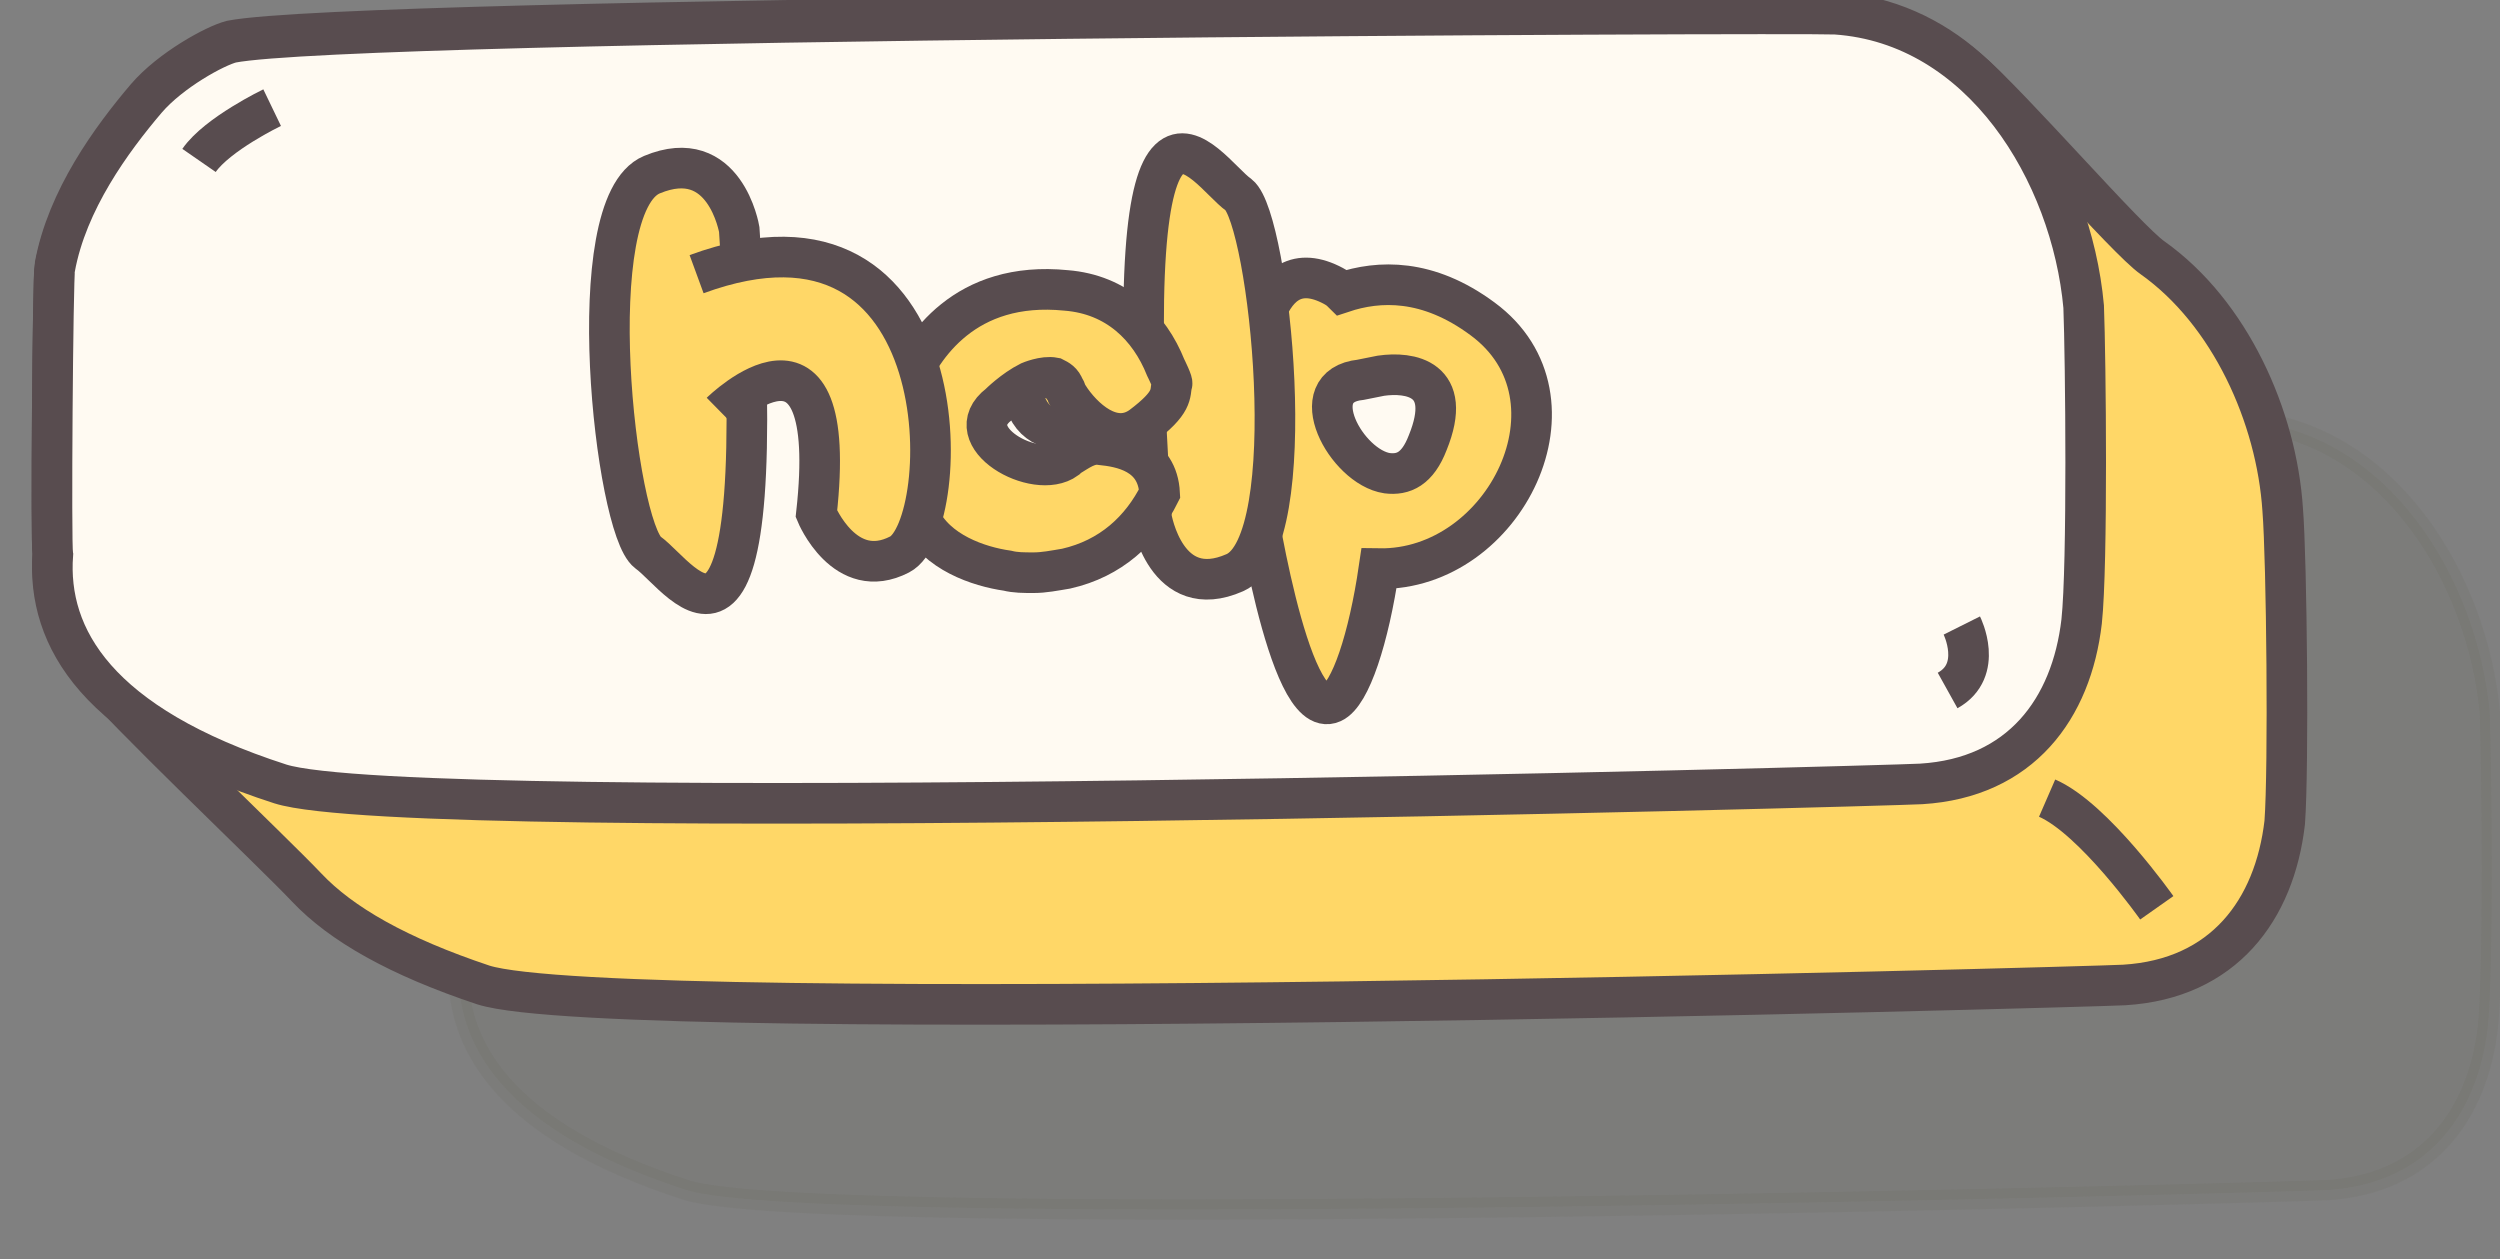 <?xml version="1.0" encoding="utf-8"?>
<!-- Generator: Adobe Illustrator 22.1.0, SVG Export Plug-In . SVG Version: 6.00 Build 0)  -->
<svg version="1.1" id="Layer_1" xmlns="http://www.w3.org/2000/svg" xmlns:xlink="http://www.w3.org/1999/xlink" x="0px" y="0px"
	 viewBox="0 0 123.1 62" style="enable-background:new 0 0 123.1 62;" xml:space="preserve">
<rect x="0" y="0" width="123.1" height="62" fill="#808080" stroke="none"/>
<style type="text/css">
	.st0{opacity:0.1;fill:#5D5C4C;stroke:#5D5C4C;stroke-linecap:round;stroke-miterlimit:10;enable-background:new    ;}
	.st1{fill:#FFD767;stroke:#584C4F;stroke-width:2;stroke-miterlimit:10;}
	.st2{fill:#FFFAF2;stroke:#584C4F;stroke-width:2;stroke-miterlimit:10;}
</style>
<g id="Layer_5">
</g>
<g id="Layer_3">
</g>
<path id="XMLID_2388_" class="st0" d="M110.4,20.7c-1.9-0.1-72.8,0.2-79,1.4c-0.8,0.2-3,1.4-4.2,2.8c-1.7,2-3.9,5-4.5,8.3
	c-0.1,0.4-0.2,13.7-0.1,14.1c-0.3,4.1,2.2,8.4,11.2,11.3c6.6,2.1,79.1,0.1,80.8,0c4.9-0.3,7.4-3.7,7.9-8c0.3-2.8,0.2-12.9,0.1-15.5
	C122,28.5,117.6,21.2,110.4,20.7z"/>
<path class="st1" d="M112.4,25.1c-0.3-4.6-2.6-9.7-6.4-12.4c-1.3-0.9-6.9-7.4-9.1-9.3c-1.8-1.6-4-2.6-6.5-2.8
	c-1.9-0.1-72.8,0.2-79,1.4c-0.8,0.2-3,1.4-4.2,2.8c-1.7,2-3.9,5-4.5,8.3c-0.1,0.4-0.2,13.7-0.1,14.1c-0.1,2,0.4,3.9,1.9,5.8
	c1.5,1.9,8.9,8.9,10.6,10.7s4.5,3.4,8.7,4.8c6.6,2.1,79.1,0.1,80.8,0c4.9-0.3,7.4-3.7,7.9-8C112.7,37.8,112.6,27.6,112.4,25.1z"/>
<g id="XMLID_2366_">
	<g>
		<path id="XMLID_2369_" class="st2" d="M90.4,0.7c-1.9-0.1-72.8,0.2-79,1.4c-0.8,0.2-3,1.4-4.2,2.8c-1.7,2-3.9,5-4.5,8.3
			c-0.1,0.4-0.2,13.7-0.1,14.1c-0.3,4.1,2.2,8.4,11.2,11.3c6.6,2.1,79.1,0.1,80.8,0c4.9-0.3,7.4-3.7,7.9-8
			c0.3-2.8,0.2-12.9,0.1-15.5C102,8.5,97.6,1.2,90.4,0.7z"/>
		<path id="XMLID_2368_" class="st2" d="M96.6,30.8c0,0,1.1,2.2-0.7,3.2"/>
		<path id="XMLID_2367_" class="st2" d="M13.4,5.3c0,0-2.7,1.3-3.6,2.6"/>
	</g>
</g>
<path id="XMLID_2365_" class="st1" d="M106.2,44.7c0,0-3.1-4.4-5.4-5.4"/>
<path id="XMLID_4419_" class="st1" d="M73,15.7c-2.7-2-5.1-1.9-6.9-1.3c-0.2-0.2-0.4-0.3-0.6-0.4c-3.5-1.7-4,3.9-3.9,7.4
	c0,0.2,0,0.5,0,0.7c0,1.1,0.1,1.8,0.1,1.8s1.7,11.7,3.9,10.7c0.9-0.4,1.8-3.2,2.3-6.6C74.1,28.1,78.3,19.6,73,15.7z M70.3,21.8
	c-0.5,1.3-1.2,1.6-2,1.5C66.3,23,64.1,19,67,18.7c0,0,0.5-0.1,1-0.2C69.4,18.3,71.6,18.6,70.3,21.8z"/>
<path id="XMLID_30_" class="st1" d="M56.7,25.5c0,0,0.7,4.2,4.1,2.7c3.4-1.5,1.7-17.4,0.2-18.6C59.3,8.4,55,0.8,56.7,25.5z"/>
<g id="XMLID_31_">
	<path id="XMLID_33_" class="st1" d="M52.8,16.2c0,0-1.2-0.9-1.8-0.2c-0.5,0.7-1.5,1.8-0.4,4.1c1.1,2.3,5.2,0.4,5.6-0.7"/>
	<path id="XMLID_32_" class="st1" d="M57.4,18.1L57.4,18.1c-0.8-2-2.4-3.6-4.9-3.8c-5-0.5-7.1,2.8-7.9,4.7c0,0-0.2,0.3-0.3,0.9
		c-0.1,0.3-0.1,0.6-0.1,0.8c-0.1,1.1,0.1,2.7,1.1,4.8c0.8,1.7,2.9,2.4,4.3,2.6c0.4,0.1,0.8,0.1,1.3,0.1c0,0,0,0,0,0l0,0
		c0.5,0,1-0.1,1.6-0.2c2.2-0.5,3.7-1.9,4.6-3.7c-0.1-2-1.9-2.3-2.9-2.4c-0.6-0.1-1.1,0.3-1.6,0.6c0,0-0.1,0.1-0.1,0.1
		c-1.5,1.1-5.4-1.1-3.3-2.7c0,0,0.7-0.7,1.5-1.1h0c0,0,0.7-0.3,1.2-0.2c0.2,0.1,0.4,0.2,0.5,0.5c0,0,0,0,0,0
		c0.1,0.1,0.1,0.3,0.2,0.4c0.7,1.1,2.2,2.5,3.6,1.5c1.6-1.2,1.4-1.6,1.5-2.1l0,0C57.8,18.9,57.4,18.1,57.4,18.1z"/>
</g>
<g id="XMLID_4341_">
	<path id="XMLID_4343_" class="st1" d="M36.4,11.3c0,0-0.7-4.2-4.3-2.7S30.3,26,31.9,27.2C33.6,28.4,38.1,36,36.4,11.3z"/>
	<path id="XMLID_4342_" class="st1" d="M35.5,20.3c0,0,5.9-5.8,4.7,5c0,0,1.4,3.4,4.1,2c2.7-1.4,3.1-18.6-10-13.8"/>
</g>
</svg>
